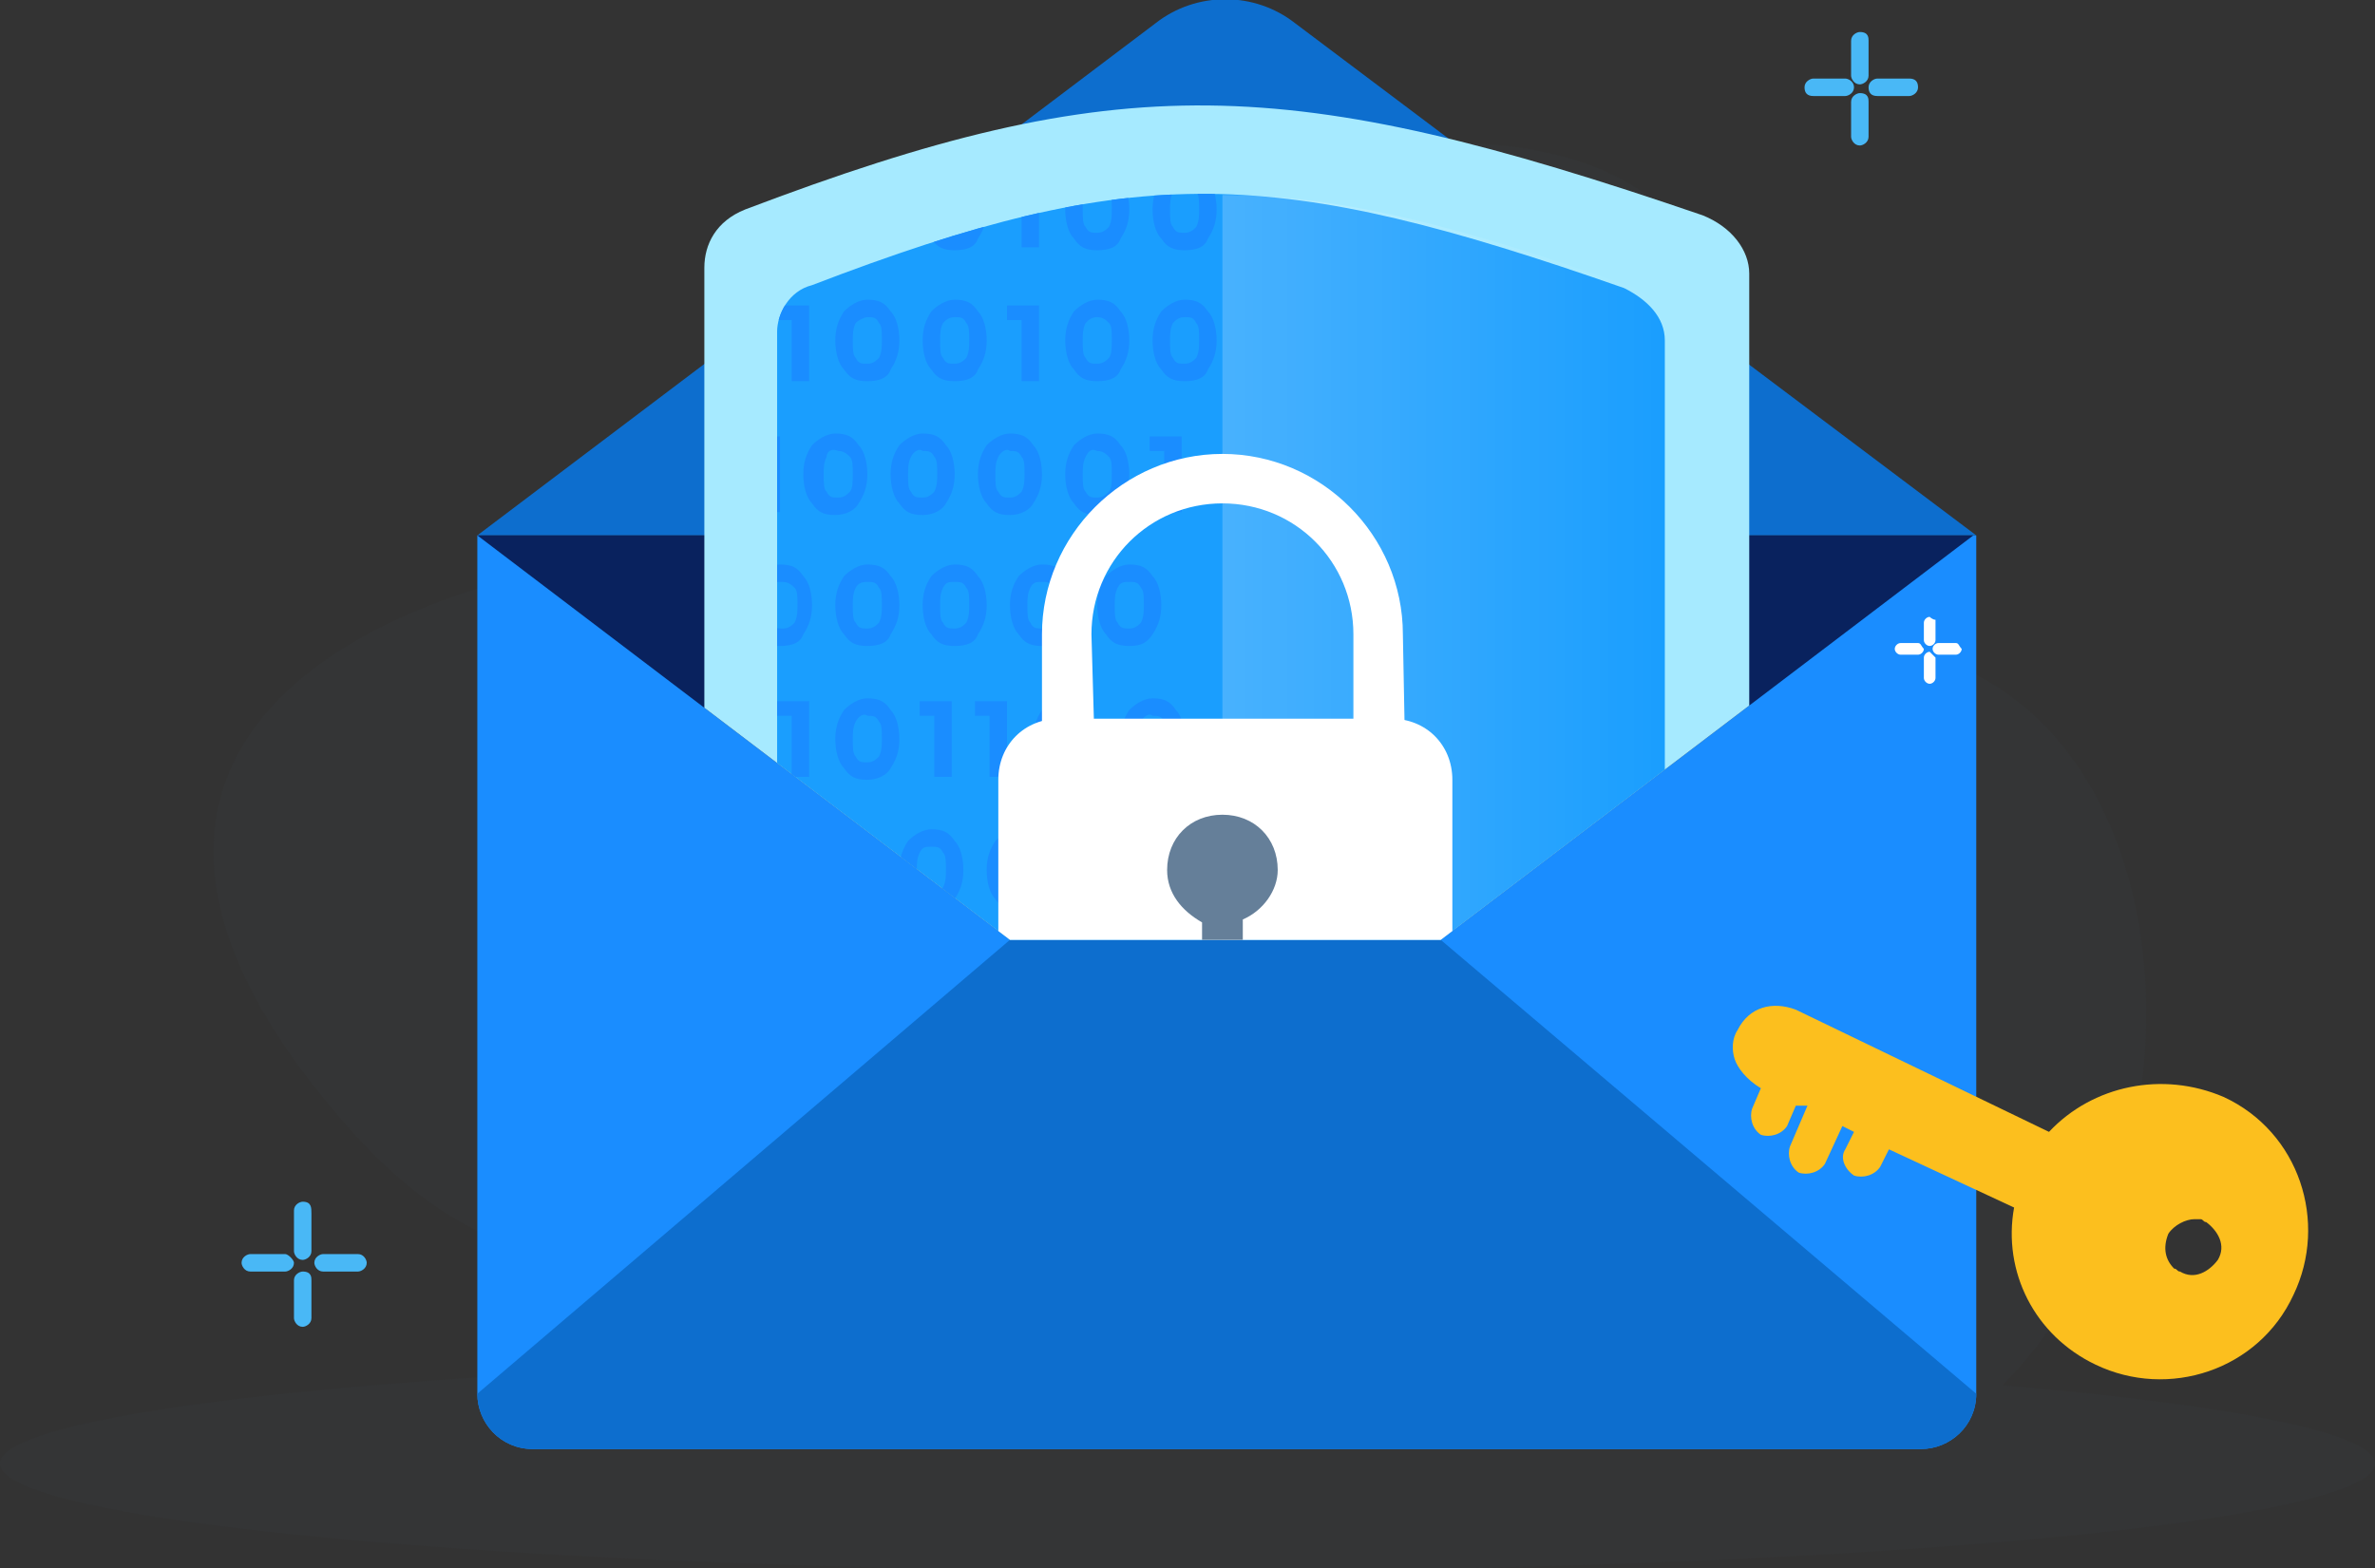 <?xml version="1.0" encoding="utf-8"?>
<!-- Generator: Adobe Illustrator 25.4.1, SVG Export Plug-In . SVG Version: 6.00 Build 0)  -->
<svg version="1.1" id="Layer_1" xmlns="http://www.w3.org/2000/svg" xmlns:xlink="http://www.w3.org/1999/xlink" x="0px" y="0px"
	 viewBox="0 0 81.6 53.9" style="enable-background:new 0 0 81.6 53.9;" xml:space="preserve">
<rect x="0" y="0" width="81.6" height="53.9" fill="#333333" stroke="none"/>
<style type="text/css">
	.st0{display:none;opacity:0.54;fill:#FFFFFF;enable-background:new    ;}
	.st1{opacity:0.1;}
	.st2{fill:#3B4751;}
	.st3{fill:#1A8DFF;}
	.st4{fill:#0D6ECE;}
	.st5{fill:#09225E;}
	.st6{clip-path:url(#SVGID_00000006671038249670980200000012225442564035537822_);}
	.st7{fill:#A6EAFF;}
	.st8{fill:#1A9EFE;}
	.st9{opacity:0.2;fill:url(#SVGID_00000147199924124354382430000003355197006042662785_);enable-background:new    ;}
	.st10{clip-path:url(#SVGID_00000002376299699906027730000002867624223458166935_);}
	.st11{clip-path:url(#SVGID_00000043453618930873433550000018210980410729246909_);}
	.st12{clip-path:url(#SVGID_00000067224210020110404770000018151302388255740094_);}
	.st13{fill:#FFFFFF;}
	.st14{fill:#657F99;}
	.st15{fill:#49B8F6;}
	.st16{fill:#FCBF1E;}
</style>
<rect x="-17.5" y="-40.3" class="st0" width="125.1" height="127.9"/>
<g>
	<g class="st1">
		<path class="st2" d="M32.9,50.7c-7-12.5-12.4-2.5-20.8-11.8C1.2,26.7,10.9,20.4,22.2,19C31.4,17.9,39.5,4.7,50,4.9
			C64,5.2,57.3,18.4,67.5,23c8.8,4,8.2,20.8-1.2,26.6L32.9,50.7z"/>
		<ellipse class="st2" cx="40.8" cy="50.3" rx="40.8" ry="3.7"/>
	</g>
	<path class="st3" d="M16.4,47.9c0,1,0.8,1.9,1.9,1.9H66c1,0,1.9-0.8,1.9-1.9V18.4H16.4V47.9z"/>
	<path class="st4" d="M16.4,18.4L39.7,0.8c1.4-1.1,3.4-1.1,4.8,0l23.4,17.6H16.4z"/>
	<polygon class="st5" points="67.8,18.4 16.4,18.4 34.7,32.3 49.5,32.3 	"/>
	<path class="st4" d="M18.3,49.8H66c1,0,1.9-0.8,1.9-1.9L49.5,32.3H34.7L16.4,47.9C16.4,48.9,17.2,49.8,18.3,49.8z"/>
	<g>
		<g>
			<defs>
				<polygon id="SVGID_1_" points="16.4,-4.1 16.4,18.4 34.7,32.3 49.5,32.3 67.8,18.4 67.8,-4.1 				"/>
			</defs>
			<clipPath id="SVGID_00000120525179343010643840000004774714726649798276_">
				<use xlink:href="#SVGID_1_"  style="overflow:visible;"/>
			</clipPath>
			<g style="clip-path:url(#SVGID_00000120525179343010643840000004774714726649798276_);">
				<path class="st7" d="M25.6,7.2c-1,0.4-1.4,1.2-1.4,2v19.6c0,4.1,1.8,7.8,5.1,10l11.5,7.4c0.8,0.4,1.8,0.4,2.7,0L55,38.8
					c3.3-2.3,5.1-5.9,5.1-10V9.4c0-0.8-0.6-1.6-1.6-2C44.2,2.5,38.5,2.3,25.6,7.2L25.6,7.2z"/>
				<path class="st8" d="M27.9,9.8c-0.8,0.2-1.2,1-1.2,1.6v16.8c0,3.5,1.6,6.5,4.3,8.6l9.8,6.3c0.6,0.4,1.6,0.4,2.3,0l9.8-6.3
					c2.7-2,4.3-5.1,4.3-8.6V11.7c0-0.8-0.6-1.4-1.4-1.8C43.8,5.7,39.1,5.5,27.9,9.8L27.9,9.8z"/>
				
					<linearGradient id="SVGID_00000098923723269759910310000003148846075225009087_" gradientUnits="userSpaceOnUse" x1="42" y1="29" x2="57.183" y2="29" gradientTransform="matrix(1 0 0 -1 0 54)">
					<stop  offset="0" style="stop-color:#FFFFFF"/>
					<stop  offset="1" style="stop-color:#FFFFFF;stop-opacity:0"/>
				</linearGradient>
				
					<path style="opacity:0.2;fill:url(#SVGID_00000098923723269759910310000003148846075225009087_);enable-background:new    ;" d="
					M55.9,9.8c-5.7-2-9.8-3.1-13.9-3.1v36.6c0.4,0,0.8-0.2,1-0.4l9.8-6.3c2.7-2,4.3-5.1,4.3-8.6V11.5C57.3,10.9,56.7,10,55.9,9.8
					L55.9,9.8z"/>
			</g>
		</g>
		<g>
			<defs>
				<polygon id="SVGID_00000088837621549718008310000007955368858643704244_" points="16.4,-4.1 16.4,18.4 34.7,32.3 49.5,32.3 
					67.8,18.4 67.8,-4.1 				"/>
			</defs>
			<clipPath id="SVGID_00000106856165990746455500000012633362653457698476_">
				<use xlink:href="#SVGID_00000088837621549718008310000007955368858643704244_"  style="overflow:visible;"/>
			</clipPath>
			<g style="clip-path:url(#SVGID_00000106856165990746455500000012633362653457698476_);">
				<g>
					<defs>
						<path id="SVGID_00000081633902423320239670000001006482724523300772_" d="M27.9,9.8c-0.8,0.2-1.2,1-1.2,1.6v16.8
							c0,3.5,1.6,6.5,4.3,8.6l9.8,6.3c0.6,0.4,1.6,0.4,2.3,0l9.8-6.3c2.7-2,4.3-5.1,4.3-8.6V11.7c0-0.8-0.6-1.4-1.4-1.8
							C43.8,5.7,39.1,5.5,27.9,9.8L27.9,9.8z"/>
					</defs>
					<clipPath id="SVGID_00000150100737180620553730000011249545522262956964_">
						<use xlink:href="#SVGID_00000081633902423320239670000001006482724523300772_"  style="overflow:visible;"/>
					</clipPath>
					<g style="clip-path:url(#SVGID_00000150100737180620553730000011249545522262956964_);">
						<path class="st3" d="M5.3,8.6C5,8.6,4.7,8.5,4.5,8.2C4.3,8,4.3,7.6,4.3,7.2s0.1-0.7,0.3-1C4.7,6,5,5.8,5.3,5.8
							C5.7,5.8,6,6,6.2,6.2s0.3,0.6,0.3,1s-0.1,0.7-0.3,1C6,8.5,5.7,8.6,5.3,8.6z M5,6.6C4.9,6.7,4.8,7,4.8,7.2c0,0.3,0,0.5,0.1,0.6
							C5,8,5.2,8.1,5.3,8.1c0.2,0,0.3-0.1,0.4-0.2c0.1-0.2,0.1-0.4,0.1-0.6c0-0.3,0-0.5-0.1-0.6c0-0.3-0.2-0.4-0.4-0.4
							C5.2,6.3,5,6.4,5,6.6z"/>
						<path class="st3" d="M7.2,5.9h1.1v2.6H7.7V6.4H7.2V5.9z"/>
						<path class="st3" d="M10.2,8.6c-0.4,0-0.6-0.1-0.8-0.4C9.2,8,9.2,7.6,9.2,7.2s0.1-0.7,0.3-1C9.6,6,9.9,5.8,10.2,5.8
							c0.4,0,0.6,0.1,0.8,0.4c0.2,0.2,0.3,0.6,0.3,1s-0.1,0.7-0.3,1C10.9,8.5,10.6,8.6,10.2,8.6z M9.9,6.6C9.8,6.7,9.7,7,9.7,7.2
							c0,0.3,0,0.5,0.1,0.6C9.9,8,10,8,10.2,8s0.3-0.1,0.4-0.2c0.1-0.2,0.1-0.4,0.1-0.6c0-0.3,0-0.5-0.1-0.6
							c-0.1-0.2-0.2-0.2-0.4-0.2C10.1,6.3,9.9,6.4,9.9,6.6z"/>
						<path class="st3" d="M12,5.9h1.1v2.6h-0.6V6.4H12V5.9z"/>
						<path class="st3" d="M15.1,8.6c-0.4,0-0.6-0.1-0.8-0.4C14.1,8,14,7.6,14,7.2s0.1-0.7,0.3-1c0.2-0.2,0.5-0.4,0.8-0.4
							c0.4,0,0.6,0.1,0.8,0.4c0.2,0.2,0.3,0.6,0.3,1s-0.1,0.7-0.3,1C15.8,8.5,15.5,8.6,15.1,8.6z M14.8,6.6
							c-0.1,0.2-0.1,0.4-0.1,0.6c0,0.3,0,0.5,0.1,0.6c0,0.2,0.2,0.3,0.3,0.3c0.2,0,0.3-0.1,0.4-0.2c0.1-0.2,0.1-0.4,0.1-0.6
							c0-0.3,0-0.5-0.1-0.6c-0.1-0.2-0.2-0.2-0.4-0.2C15,6.3,14.8,6.4,14.8,6.6z"/>
						<path class="st3" d="M16.9,5.9H18v2.6h-0.6V6.4h-0.5V5.9z"/>
						<path class="st3" d="M20,8.6c-0.4,0-0.6-0.1-0.8-0.4c-0.2-0.2-0.3-0.6-0.3-1s0.1-0.7,0.3-1C19.4,6,19.7,5.8,20,5.8
							c0.4,0,0.6,0.1,0.8,0.4c0.2,0.2,0.3,0.6,0.3,1s-0.1,0.7-0.3,1C20.7,8.5,20.4,8.6,20,8.6z M19.6,6.6c-0.1,0.2-0.1,0.4-0.1,0.6
							c0,0.3,0,0.5,0.1,0.6C19.7,8,19.9,8.1,20,8.1c0.2,0,0.3-0.1,0.4-0.2c0.1-0.2,0.1-0.4,0.1-0.6c0-0.3,0-0.5-0.1-0.6
							c-0.1-0.2-0.2-0.2-0.4-0.2C19.9,6.3,19.7,6.4,19.6,6.6z"/>
						<path class="st3" d="M23,8.6c-0.4,0-0.6-0.1-0.8-0.4c-0.2-0.2-0.3-0.6-0.3-1s0.1-0.7,0.3-1C22.4,6,22.7,5.8,23,5.8
							c0.4,0,0.6,0.1,0.8,0.4c0.2,0.2,0.3,0.6,0.3,1s-0.1,0.7-0.3,1C23.7,8.5,23.4,8.6,23,8.6z M22.6,6.6c-0.1,0.2-0.1,0.4-0.1,0.6
							c0,0.3,0,0.5,0.1,0.6C22.7,8,22.9,8.1,23,8.1c0.2,0,0.3-0.1,0.4-0.2c0.1-0.2,0.1-0.4,0.1-0.6c0-0.3,0-0.5-0.1-0.6
							c-0.1-0.2-0.2-0.2-0.4-0.2C22.9,6.3,22.7,6.4,22.6,6.6z"/>
						<path class="st3" d="M26,8.6c-0.4,0-0.6-0.1-0.8-0.4c-0.2-0.2-0.3-0.6-0.3-1s0.1-0.7,0.3-1C25.4,6,25.7,5.8,26,5.8
							c0.4,0,0.6,0.1,0.8,0.4c0.2,0.2,0.3,0.6,0.3,1s-0.1,0.7-0.3,1C26.7,8.5,26.4,8.6,26,8.6z M25.6,6.6c-0.1,0.2-0.1,0.4-0.1,0.6
							c0,0.3,0,0.5,0.1,0.6C25.7,8,25.8,8.1,26,8.1s0.3-0.1,0.4-0.2c0.1-0.2,0.1-0.4,0.1-0.6c0-0.3,0-0.5-0.1-0.6
							c-0.1-0.2-0.2-0.2-0.4-0.2C25.8,6.3,25.7,6.4,25.6,6.6z"/>
						<path class="st3" d="M27.8,5.9h1.1v2.6h-0.6V6.4h-0.5V5.9z"/>
						<path class="st3" d="M29.7,5.9h1.1v2.6h-0.6V6.4h-0.5V5.9z"/>
						<path class="st3" d="M32.8,8.6c-0.4,0-0.6-0.1-0.8-0.4c-0.2-0.2-0.3-0.6-0.3-1s0.1-0.7,0.3-1c0.2-0.2,0.5-0.4,0.8-0.4
							c0.4,0,0.6,0.1,0.8,0.4c0.2,0.2,0.3,0.6,0.3,1s-0.1,0.7-0.3,1C33.5,8.5,33.2,8.6,32.8,8.6z M32.4,6.6
							c-0.1,0.2-0.1,0.4-0.1,0.6c0,0.3,0,0.5,0.1,0.6C32.5,8,32.6,8,32.8,8s0.3-0.1,0.4-0.2c0.1-0.2,0.1-0.4,0.1-0.6
							c0-0.3,0-0.5-0.1-0.6c-0.1-0.2-0.2-0.2-0.4-0.2C32.6,6.3,32.5,6.4,32.4,6.6z"/>
						<path class="st3" d="M34.6,5.9h1.1v2.6h-0.6V6.4h-0.5V5.9z"/>
						<path class="st3" d="M37.7,8.6c-0.4,0-0.6-0.1-0.8-0.4c-0.2-0.2-0.3-0.6-0.3-1s0.1-0.7,0.3-1c0.2-0.2,0.5-0.4,0.8-0.4
							c0.4,0,0.6,0.1,0.8,0.4c0.2,0.2,0.3,0.6,0.3,1s-0.1,0.7-0.3,1C38.4,8.5,38.1,8.6,37.7,8.6z M37.3,6.6
							c-0.1,0.2-0.1,0.4-0.1,0.6c0,0.3,0,0.5,0.1,0.6C37.4,8,37.5,8,37.7,8s0.3-0.1,0.4-0.2c0.1-0.2,0.1-0.4,0.1-0.6
							c0-0.3,0-0.5-0.1-0.6c-0.1-0.2-0.2-0.2-0.4-0.2C37.5,6.3,37.4,6.4,37.3,6.6z"/>
						<path class="st3" d="M40.7,8.6c-0.4,0-0.6-0.1-0.8-0.4c-0.2-0.2-0.3-0.6-0.3-1s0.1-0.7,0.3-1c0.2-0.2,0.5-0.4,0.8-0.4
							c0.4,0,0.6,0.1,0.8,0.4c0.2,0.2,0.3,0.6,0.3,1s-0.1,0.7-0.3,1C41.4,8.5,41.1,8.6,40.7,8.6z M40.3,6.6
							c-0.1,0.2-0.1,0.4-0.1,0.6c0,0.3,0,0.5,0.1,0.6C40.4,8,40.5,8,40.7,8s0.3-0.1,0.4-0.2c0.1-0.2,0.1-0.4,0.1-0.6
							c0-0.3,0-0.5-0.1-0.6c-0.1-0.2-0.2-0.2-0.4-0.2C40.5,6.3,40.4,6.4,40.3,6.6z"/>
						<path class="st3" d="M5.3,13.1c-0.4,0-0.6-0.1-0.8-0.4c-0.2-0.2-0.3-0.6-0.3-1s0.1-0.7,0.3-1c0.2-0.2,0.5-0.4,0.8-0.4
							c0.4,0,0.6,0.1,0.8,0.4c0.2,0.2,0.3,0.6,0.3,1s-0.1,0.7-0.3,1C6,13,5.7,13.1,5.3,13.1z M5,11.1c-0.1,0.2-0.1,0.4-0.1,0.6
							c0,0.3,0,0.5,0.1,0.6c0.1,0.2,0.2,0.2,0.4,0.2c0.2,0,0.3-0.1,0.4-0.2c0.1-0.2,0.1-0.4,0.1-0.6c0-0.3,0-0.5-0.1-0.6
							c-0.1-0.2-0.2-0.2-0.4-0.2C5.2,10.9,5,11,5,11.1z"/>
						<path class="st3" d="M7.2,10.5h1.1v2.6H7.7V11H7.2V10.5z"/>
						<path class="st3" d="M10.2,13.1c-0.4,0-0.6-0.1-0.8-0.4c-0.2-0.2-0.3-0.6-0.3-1s0.1-0.7,0.3-1c0.2-0.2,0.5-0.4,0.8-0.4
							c0.4,0,0.6,0.1,0.8,0.4c0.2,0.2,0.3,0.6,0.3,1s-0.1,0.7-0.3,1C10.9,13,10.6,13.1,10.2,13.1z M9.9,11.1
							c-0.1,0.2-0.1,0.4-0.1,0.6c0,0.3,0,0.5,0.1,0.6c0.1,0.2,0.2,0.2,0.4,0.2s0.3-0.1,0.4-0.2c0.1-0.2,0.1-0.4,0.1-0.6
							c0-0.3,0-0.5-0.1-0.6c-0.1-0.2-0.2-0.2-0.4-0.2C10.1,10.9,9.9,11,9.9,11.1z"/>
						<path class="st3" d="M12,10.5h1.1v2.6h-0.6V11H12V10.5z"/>
						<path class="st3" d="M14,10.5h1v2.6h-0.6V11H14V10.5z"/>
						<path class="st3" d="M17,13.1c-0.4,0-0.6-0.1-0.8-0.4c-0.2-0.2-0.3-0.6-0.3-1s0.1-0.7,0.3-1c0.2-0.2,0.5-0.4,0.8-0.4
							c0.4,0,0.6,0.1,0.8,0.4c0.2,0.2,0.3,0.6,0.3,1s-0.1,0.7-0.3,1C17.7,13,17.4,13.1,17,13.1z M16.7,11.1
							c-0.1,0.2-0.1,0.4-0.1,0.6c0,0.3,0,0.5,0.1,0.6c0.1,0.2,0.2,0.2,0.4,0.2c0.2,0,0.3-0.1,0.4-0.2c0.1-0.2,0.1-0.4,0.1-0.6
							c0-0.3,0-0.5-0.1-0.6c-0.1-0.2-0.2-0.2-0.4-0.2C16.9,10.9,16.7,11,16.7,11.1z"/>
						<path class="st3" d="M20,13.1c-0.4,0-0.6-0.1-0.8-0.4c-0.2-0.2-0.3-0.6-0.3-1s0.1-0.7,0.3-1c0.2-0.2,0.5-0.4,0.8-0.4
							c0.4,0,0.6,0.1,0.8,0.4c0.2,0.2,0.3,0.6,0.3,1s-0.1,0.7-0.3,1C20.7,13,20.4,13.1,20,13.1z M19.6,11.1
							c-0.1,0.2-0.1,0.4-0.1,0.6c0,0.3,0,0.5,0.1,0.6c0.1,0.2,0.2,0.2,0.4,0.2c0.2,0,0.3-0.1,0.4-0.2c0.1-0.2,0.1-0.4,0.1-0.6
							c0-0.3,0-0.5-0.1-0.6c-0.1-0.2-0.2-0.2-0.4-0.2C19.9,10.9,19.7,11,19.6,11.1z"/>
						<path class="st3" d="M21.8,10.5h1.1v2.6h-0.6V11h-0.5V10.5z"/>
						<path class="st3" d="M24.9,13.1c-0.4,0-0.6-0.1-0.8-0.4c-0.2-0.2-0.3-0.6-0.3-1s0.1-0.7,0.3-1c0.2-0.2,0.5-0.4,0.8-0.4
							c0.4,0,0.6,0.1,0.8,0.4c0.2,0.2,0.3,0.6,0.3,1s-0.1,0.7-0.3,1C25.6,13,25.3,13.1,24.9,13.1z M24.5,11.1
							c-0.1,0.2-0.1,0.4-0.1,0.6c0,0.3,0,0.5,0.1,0.6c0.1,0.2,0.2,0.2,0.4,0.2c0.2,0,0.3-0.1,0.4-0.2c0.1-0.2,0.1-0.4,0.1-0.6
							c0-0.3,0-0.5-0.1-0.6c-0.1-0.2-0.2-0.2-0.4-0.2C24.8,10.9,24.6,11,24.5,11.1z"/>
						<path class="st3" d="M26.7,10.5h1.1v2.6h-0.6V11h-0.5V10.5z"/>
						<path class="st3" d="M29.8,13.1c-0.4,0-0.6-0.1-0.8-0.4c-0.2-0.2-0.3-0.6-0.3-1s0.1-0.7,0.3-1c0.2-0.2,0.5-0.4,0.8-0.4
							c0.4,0,0.6,0.1,0.8,0.4c0.2,0.2,0.3,0.6,0.3,1s-0.1,0.7-0.3,1C30.5,13,30.2,13.1,29.8,13.1z M29.4,11.1
							c-0.1,0.2-0.1,0.4-0.1,0.6c0,0.3,0,0.5,0.1,0.6c0.1,0.2,0.2,0.2,0.4,0.2c0.2,0,0.3-0.1,0.4-0.2c0.1-0.2,0.1-0.4,0.1-0.6
							c0-0.3,0-0.5-0.1-0.6c-0.1-0.2-0.2-0.2-0.4-0.2C29.7,10.9,29.5,11,29.4,11.1z"/>
						<path class="st3" d="M32.8,13.1c-0.4,0-0.6-0.1-0.8-0.4c-0.2-0.2-0.3-0.6-0.3-1s0.1-0.7,0.3-1c0.2-0.2,0.5-0.4,0.8-0.4
							c0.4,0,0.6,0.1,0.8,0.4c0.2,0.2,0.3,0.6,0.3,1s-0.1,0.7-0.3,1C33.5,13,33.2,13.1,32.8,13.1z M32.4,11.1
							c-0.1,0.2-0.1,0.4-0.1,0.6c0,0.3,0,0.5,0.1,0.6c0.1,0.2,0.2,0.2,0.4,0.2s0.3-0.1,0.4-0.2c0.1-0.2,0.1-0.4,0.1-0.6
							c0-0.3,0-0.5-0.1-0.6c-0.1-0.2-0.2-0.2-0.4-0.2C32.6,10.9,32.5,11,32.4,11.1z"/>
						<path class="st3" d="M34.6,10.5h1.1v2.6h-0.6V11h-0.5V10.5z"/>
						<path class="st3" d="M37.7,13.1c-0.4,0-0.6-0.1-0.8-0.4c-0.2-0.2-0.3-0.6-0.3-1s0.1-0.7,0.3-1c0.2-0.2,0.5-0.4,0.8-0.4
							c0.4,0,0.6,0.1,0.8,0.4c0.2,0.2,0.3,0.6,0.3,1s-0.1,0.7-0.3,1C38.4,13,38.1,13.1,37.7,13.1z M37.3,11.1
							c-0.1,0.2-0.1,0.4-0.1,0.6c0,0.3,0,0.5,0.1,0.6c0.1,0.2,0.2,0.2,0.4,0.2s0.3-0.1,0.4-0.2s0.1-0.4,0.1-0.6c0-0.3,0-0.5-0.1-0.6
							s-0.2-0.2-0.4-0.2C37.5,10.9,37.4,11,37.3,11.1z"/>
						<path class="st3" d="M40.7,13.1c-0.4,0-0.6-0.1-0.8-0.4c-0.2-0.2-0.3-0.6-0.3-1s0.1-0.7,0.3-1c0.2-0.2,0.5-0.4,0.8-0.4
							c0.4,0,0.6,0.1,0.8,0.4c0.2,0.2,0.3,0.6,0.3,1s-0.1,0.7-0.3,1C41.4,13,41.1,13.1,40.7,13.1z M40.3,11.1
							c-0.1,0.2-0.1,0.4-0.1,0.6c0,0.3,0,0.5,0.1,0.6c0.1,0.2,0.2,0.2,0.4,0.2s0.3-0.1,0.4-0.2c0.1-0.2,0.1-0.4,0.1-0.6
							c0-0.3,0-0.5-0.1-0.6c-0.1-0.2-0.2-0.2-0.4-0.2C40.5,10.9,40.4,11,40.3,11.1z"/>
						<path class="st3" d="M5.3,17.7c-0.4,0-0.6-0.1-0.8-0.4c-0.2-0.2-0.3-0.6-0.3-1s0.1-0.7,0.3-1c0.2-0.2,0.5-0.4,0.8-0.4
							c0.4,0,0.6,0.1,0.8,0.4c0.2,0.2,0.3,0.6,0.3,1s-0.1,0.7-0.3,1C6,17.5,5.7,17.7,5.3,17.7z M5,15.7c-0.1,0.2-0.1,0.4-0.1,0.6
							c0,0.3,0,0.5,0.1,0.6c0.1,0.2,0.2,0.2,0.4,0.2c0.2,0,0.3-0.1,0.4-0.2c0.1-0.2,0.1-0.4,0.1-0.6c0-0.3,0-0.5-0.1-0.6
							c-0.1-0.2-0.2-0.2-0.4-0.2C5.2,15.4,5,15.5,5,15.7z"/>
						<path class="st3" d="M8.3,17.7c-0.4,0-0.6-0.1-0.8-0.4c-0.2-0.2-0.3-0.6-0.3-1s0.1-0.7,0.3-1c0.2-0.2,0.5-0.4,0.8-0.4
							c0.4,0,0.6,0.1,0.8,0.4c0.2,0.2,0.3,0.6,0.3,1s-0.1,0.7-0.3,1C9,17.5,8.7,17.7,8.3,17.7z M7.9,15.7c-0.1,0.2-0.1,0.4-0.1,0.6
							c0,0.3,0,0.5,0.1,0.6c0.1,0.2,0.2,0.2,0.4,0.2s0.3-0.1,0.4-0.2c0.1-0.2,0.1-0.4,0.1-0.6c0-0.3,0-0.5-0.1-0.6
							c-0.1-0.2-0.2-0.2-0.4-0.2C8.2,15.4,8,15.5,7.9,15.7z"/>
						<path class="st3" d="M10.1,15h1.1v2.6h-0.6v-2.1h-0.5V15z"/>
						<path class="st3" d="M13.2,17.7c-0.4,0-0.6-0.1-0.8-0.4c-0.2-0.2-0.3-0.6-0.3-1s0.1-0.7,0.3-1c0.2-0.2,0.5-0.4,0.8-0.4
							c0.4,0,0.6,0.1,0.8,0.4c0.2,0.2,0.3,0.6,0.3,1s-0.1,0.7-0.3,1C13.9,17.5,13.6,17.7,13.2,17.7z M12.8,15.7
							c-0.1,0.2-0.1,0.4-0.1,0.6c0,0.3,0,0.5,0.1,0.6c0.1,0.2,0.2,0.2,0.4,0.2s0.3-0.1,0.4-0.2s0.1-0.4,0.1-0.6c0-0.3,0-0.5-0.1-0.6
							s-0.2-0.2-0.4-0.2C13.1,15.4,12.9,15.5,12.8,15.7z"/>
						<path class="st3" d="M15,15h1.1v2.6h-0.6v-2.1H15V15z"/>
						<path class="st3" d="M18.1,17.7c-0.4,0-0.6-0.1-0.8-0.4c-0.2-0.2-0.3-0.6-0.3-1s0.1-0.7,0.3-1c0.2-0.2,0.5-0.4,0.8-0.4
							c0.4,0,0.6,0.1,0.8,0.4c0.2,0.2,0.3,0.6,0.3,1s-0.1,0.7-0.3,1C18.8,17.5,18.5,17.7,18.1,17.7z M17.7,15.7
							c-0.1,0.2-0.1,0.4-0.1,0.6c0,0.3,0,0.5,0.1,0.6c0.1,0.2,0.2,0.2,0.4,0.2c0.2,0,0.3-0.1,0.4-0.2c0.1-0.2,0.1-0.4,0.1-0.6
							c0-0.3,0-0.5-0.1-0.6c-0.1-0.2-0.2-0.2-0.4-0.2C18,15.4,17.8,15.5,17.7,15.7z"/>
						<path class="st3" d="M19.9,15H21v2.6h-0.6v-2.1h-0.5V15z"/>
						<path class="st3" d="M21.8,15h1.1v2.6h-0.6v-2.1h-0.5V15z"/>
						<path class="st3" d="M23.7,15h1.1v2.6h-0.6v-2.1h-0.5V15z"/>
						<path class="st3" d="M25.7,15h1.1v2.6h-0.6v-2.1h-0.5V15z"/>
						<path class="st3" d="M28.7,17.7c-0.4,0-0.6-0.1-0.8-0.4c-0.2-0.2-0.3-0.6-0.3-1s0.1-0.7,0.3-1c0.2-0.2,0.5-0.4,0.8-0.4
							c0.4,0,0.6,0.1,0.8,0.4c0.2,0.2,0.3,0.6,0.3,1s-0.1,0.7-0.3,1C29.4,17.5,29.1,17.7,28.7,17.7z M28.4,15.7
							c-0.1,0.2-0.1,0.4-0.1,0.6c0,0.3,0,0.5,0.1,0.6c0.1,0.2,0.2,0.2,0.4,0.2c0.2,0,0.3-0.1,0.4-0.2s0.1-0.4,0.1-0.6
							c0-0.3,0-0.5-0.1-0.6s-0.2-0.2-0.4-0.2C28.6,15.4,28.4,15.5,28.4,15.7z"/>
						<path class="st3" d="M31.7,17.7c-0.4,0-0.6-0.1-0.8-0.4c-0.2-0.2-0.3-0.6-0.3-1s0.1-0.7,0.3-1c0.2-0.2,0.5-0.4,0.8-0.4
							c0.4,0,0.6,0.1,0.8,0.4c0.2,0.2,0.3,0.6,0.3,1s-0.1,0.7-0.3,1C32.4,17.5,32.1,17.7,31.7,17.7z M31.3,15.7
							c-0.1,0.2-0.1,0.4-0.1,0.6c0,0.3,0,0.5,0.1,0.6c0.1,0.2,0.2,0.2,0.4,0.2c0.2,0,0.3-0.1,0.4-0.2c0.1-0.2,0.1-0.4,0.1-0.6
							c0-0.3,0-0.5-0.1-0.6c-0.1-0.2-0.2-0.2-0.4-0.2C31.6,15.4,31.4,15.5,31.3,15.7z"/>
						<path class="st3" d="M34.7,17.7c-0.4,0-0.6-0.1-0.8-0.4c-0.2-0.2-0.3-0.6-0.3-1s0.1-0.7,0.3-1c0.2-0.2,0.5-0.4,0.8-0.4
							c0.4,0,0.6,0.1,0.8,0.4c0.2,0.2,0.3,0.6,0.3,1s-0.1,0.7-0.3,1C35.4,17.5,35.1,17.7,34.7,17.7z M34.3,15.7
							c-0.1,0.2-0.1,0.4-0.1,0.6c0,0.3,0,0.5,0.1,0.6c0.1,0.2,0.2,0.2,0.4,0.2s0.3-0.1,0.4-0.2c0.1-0.2,0.1-0.4,0.1-0.6
							c0-0.3,0-0.5-0.1-0.6c-0.1-0.2-0.2-0.2-0.4-0.2C34.6,15.4,34.4,15.5,34.3,15.7z"/>
						<path class="st3" d="M37.7,17.7c-0.4,0-0.6-0.1-0.8-0.4c-0.2-0.2-0.3-0.6-0.3-1s0.1-0.7,0.3-1c0.2-0.2,0.5-0.4,0.8-0.4
							c0.4,0,0.6,0.1,0.8,0.4c0.2,0.2,0.3,0.6,0.3,1s-0.1,0.7-0.3,1C38.4,17.5,38.1,17.7,37.7,17.7z M37.3,15.7
							c-0.1,0.2-0.1,0.4-0.1,0.6c0,0.3,0,0.5,0.1,0.6c0.1,0.2,0.2,0.2,0.4,0.2s0.3-0.1,0.4-0.2s0.1-0.4,0.1-0.6c0-0.3,0-0.5-0.1-0.6
							s-0.2-0.2-0.4-0.2C37.5,15.4,37.4,15.5,37.3,15.7z"/>
						<path class="st3" d="M39.5,15h1.1v2.6H40v-2.1h-0.5V15z"/>
						<path class="st3" d="M4.2,19.5h1.1v2.6H4.7V20H4.2V19.5z"/>
						<path class="st3" d="M7.3,22.2c-0.4,0-0.6-0.1-0.8-0.4c-0.2-0.2-0.3-0.6-0.3-1s0.1-0.7,0.3-1c0.2-0.2,0.5-0.4,0.8-0.4
							c0.4,0,0.6,0.1,0.8,0.4c0.2,0.2,0.3,0.6,0.3,1s-0.1,0.7-0.3,1C7.9,22.1,7.6,22.2,7.3,22.2z M6.9,20.2
							c-0.1,0.2-0.1,0.4-0.1,0.6c0,0.3,0,0.5,0.1,0.6c0.1,0.2,0.2,0.2,0.4,0.2c0.2,0,0.3-0.1,0.4-0.2c0.1-0.2,0.1-0.4,0.1-0.6
							c0-0.3,0-0.5-0.1-0.6C7.6,20,7.4,20,7.3,20C7.1,20,6.9,20,6.9,20.2z"/>
						<path class="st3" d="M9.1,19.5h1.1v2.6H9.6V20H9.1V19.5z"/>
						<path class="st3" d="M11,19.5h1v2.6h-0.6V20H11V19.5z"/>
						<path class="st3" d="M12.9,19.5H14v2.6h-0.6V20h-0.5V19.5z"/>
						<path class="st3" d="M16,22.2c-0.4,0-0.6-0.1-0.8-0.4c-0.2-0.2-0.3-0.6-0.3-1s0.1-0.7,0.3-1c0.2-0.2,0.5-0.4,0.8-0.4
							c0.4,0,0.6,0.1,0.8,0.4c0.2,0.2,0.3,0.6,0.3,1s-0.1,0.7-0.3,1S16.3,22.2,16,22.2z M15.6,20.2c-0.1,0.2-0.1,0.4-0.1,0.6
							c0,0.3,0,0.5,0.1,0.6c0.1,0.2,0.2,0.2,0.4,0.2c0.2,0,0.3-0.1,0.4-0.2c0.1-0.2,0.1-0.4,0.1-0.6c0-0.3,0-0.5-0.1-0.6
							C16.3,20,16.1,20,16,20C15.8,20,15.7,20,15.6,20.2z"/>
						<path class="st3" d="M19,22.2c-0.4,0-0.6-0.1-0.8-0.4c-0.2-0.2-0.3-0.6-0.3-1s0.1-0.7,0.3-1c0.2-0.2,0.5-0.4,0.8-0.4
							c0.4,0,0.6,0.1,0.8,0.4c0.2,0.2,0.3,0.6,0.3,1s-0.1,0.7-0.3,1S19.3,22.2,19,22.2z M18.6,20.2c-0.1,0.2-0.1,0.4-0.1,0.6
							c0,0.3,0,0.5,0.1,0.6c0.1,0.2,0.2,0.2,0.4,0.2c0.2,0,0.3-0.1,0.4-0.2c0.1-0.2,0.1-0.4,0.1-0.6c0-0.3,0-0.5-0.1-0.6
							C19.3,20,19.1,20,19,20C18.8,20,18.6,20,18.6,20.2z"/>
						<path class="st3" d="M21.9,22.2c-0.4,0-0.6-0.1-0.8-0.4c-0.2-0.2-0.3-0.6-0.3-1s0.1-0.7,0.3-1c0.2-0.2,0.5-0.4,0.8-0.4
							c0.4,0,0.6,0.1,0.8,0.4c0.2,0.2,0.3,0.6,0.3,1s-0.1,0.7-0.3,1C22.6,22.1,22.3,22.2,21.9,22.2z M21.6,20.2
							c-0.1,0.2-0.1,0.4-0.1,0.6c0,0.3,0,0.5,0.1,0.6c0.1,0.2,0.2,0.2,0.4,0.2c0.2,0,0.3-0.1,0.4-0.2c0.1-0.2,0.1-0.4,0.1-0.6
							c0-0.3,0-0.5-0.1-0.6C22.3,20,22.1,20,21.9,20C21.8,20,21.6,20,21.6,20.2z"/>
						<path class="st3" d="M23.7,19.5h1.1v2.6h-0.6V20h-0.5V19.5z"/>
						<path class="st3" d="M26.8,22.2c-0.4,0-0.6-0.1-0.8-0.4c-0.2-0.2-0.3-0.6-0.3-1s0.1-0.7,0.3-1c0.2-0.2,0.5-0.4,0.8-0.4
							c0.4,0,0.6,0.1,0.8,0.4c0.2,0.2,0.3,0.6,0.3,1s-0.1,0.7-0.3,1C27.5,22.1,27.2,22.2,26.8,22.2z M26.5,20.2
							c-0.1,0.2-0.1,0.4-0.1,0.6c0,0.3,0,0.5,0.1,0.6c0.1,0.2,0.2,0.2,0.4,0.2c0.2,0,0.3-0.1,0.4-0.2c0.1-0.2,0.1-0.4,0.1-0.6
							c0-0.3,0-0.5-0.1-0.6C27.1,20,27,20,26.8,20C26.7,20,26.5,20,26.5,20.2z"/>
						<path class="st3" d="M29.8,22.2c-0.4,0-0.6-0.1-0.8-0.4c-0.2-0.2-0.3-0.6-0.3-1s0.1-0.7,0.3-1c0.2-0.2,0.5-0.4,0.8-0.4
							c0.4,0,0.6,0.1,0.8,0.4c0.2,0.2,0.3,0.6,0.3,1s-0.1,0.7-0.3,1C30.5,22.1,30.2,22.2,29.8,22.2z M29.4,20.2
							c-0.1,0.2-0.1,0.4-0.1,0.6c0,0.3,0,0.5,0.1,0.6c0.1,0.2,0.2,0.2,0.4,0.2c0.2,0,0.3-0.1,0.4-0.2c0.1-0.2,0.1-0.4,0.1-0.6
							c0-0.3,0-0.5-0.1-0.6C30.1,20,30,20,29.8,20C29.7,20,29.5,20,29.4,20.2z"/>
						<path class="st3" d="M32.8,22.2c-0.4,0-0.6-0.1-0.8-0.4c-0.2-0.2-0.3-0.6-0.3-1s0.1-0.7,0.3-1c0.2-0.2,0.5-0.4,0.8-0.4
							c0.4,0,0.6,0.1,0.8,0.4c0.2,0.2,0.3,0.6,0.3,1s-0.1,0.7-0.3,1C33.5,22.1,33.2,22.2,32.8,22.2z M32.4,20.2
							c-0.1,0.2-0.1,0.4-0.1,0.6c0,0.3,0,0.5,0.1,0.6c0.1,0.2,0.2,0.2,0.4,0.2s0.3-0.1,0.4-0.2c0.1-0.2,0.1-0.4,0.1-0.6
							c0-0.3,0-0.5-0.1-0.6C33.1,20,33,20,32.8,20S32.5,20,32.4,20.2z"/>
						<path class="st3" d="M35.8,22.2c-0.4,0-0.6-0.1-0.8-0.4c-0.2-0.2-0.3-0.6-0.3-1s0.1-0.7,0.3-1c0.2-0.2,0.5-0.4,0.8-0.4
							c0.4,0,0.6,0.1,0.8,0.4c0.2,0.2,0.3,0.6,0.3,1s-0.1,0.7-0.3,1C36.5,22.1,36.2,22.2,35.8,22.2z M35.4,20.2
							c-0.1,0.2-0.1,0.4-0.1,0.6c0,0.3,0,0.5,0.1,0.6c0.1,0.2,0.2,0.2,0.4,0.2s0.3-0.1,0.4-0.2c0.1-0.2,0.1-0.4,0.1-0.6
							c0-0.3,0-0.5-0.1-0.6C36.1,20,36,20,35.8,20S35.5,20,35.4,20.2z"/>
						<path class="st3" d="M38.8,22.2c-0.4,0-0.6-0.1-0.8-0.4c-0.2-0.2-0.3-0.6-0.3-1s0.1-0.7,0.3-1c0.2-0.2,0.5-0.4,0.8-0.4
							c0.4,0,0.6,0.1,0.8,0.4c0.2,0.2,0.3,0.6,0.3,1s-0.1,0.7-0.3,1C39.4,22.1,39.2,22.2,38.8,22.2z M38.4,20.2
							c-0.1,0.2-0.1,0.4-0.1,0.6c0,0.3,0,0.5,0.1,0.6c0.1,0.2,0.2,0.2,0.4,0.2s0.3-0.1,0.4-0.2c0.1-0.2,0.1-0.4,0.1-0.6
							c0-0.3,0-0.5-0.1-0.6C39.1,20,39,20,38.8,20S38.5,20,38.4,20.2z"/>
						<path class="st3" d="M5.3,26.8c-0.4,0-0.6-0.1-0.8-0.4c-0.2-0.2-0.3-0.6-0.3-1s0.1-0.7,0.3-1C4.7,24.1,5,24,5.3,24
							c0.4,0,0.6,0.1,0.8,0.4c0.2,0.2,0.3,0.6,0.3,1s-0.1,0.7-0.3,1C6,26.6,5.7,26.8,5.3,26.8z M5,24.8c-0.1,0.2-0.1,0.4-0.1,0.6
							c0,0.3,0,0.5,0.1,0.6c0.1,0.2,0.2,0.2,0.4,0.2c0.2,0,0.3-0.1,0.4-0.2c0.1-0.2,0.1-0.4,0.1-0.6c0-0.3,0-0.5-0.1-0.6
							c-0.1-0.2-0.2-0.2-0.4-0.2C5.2,24.5,5,24.6,5,24.8z"/>
						<path class="st3" d="M8.3,26.8c-0.4,0-0.6-0.1-0.8-0.4c-0.2-0.2-0.3-0.6-0.3-1s0.1-0.7,0.3-1C7.7,24.1,8,24,8.3,24
							c0.4,0,0.6,0.1,0.8,0.4c0.2,0.2,0.3,0.6,0.3,1s-0.1,0.7-0.3,1C9,26.6,8.7,26.8,8.3,26.8z M7.9,24.8c-0.1,0.2-0.1,0.4-0.1,0.6
							c0,0.3,0,0.5,0.1,0.6c0.1,0.2,0.2,0.2,0.4,0.2s0.3-0.1,0.4-0.2c0.1-0.2,0.1-0.4,0.1-0.6c0-0.3,0-0.5-0.1-0.6
							c-0.1-0.2-0.2-0.2-0.4-0.2C8.2,24.5,8,24.6,7.9,24.8z"/>
						<path class="st3" d="M11.3,26.8c-0.4,0-0.6-0.1-0.8-0.4c-0.2-0.2-0.3-0.6-0.3-1s0.1-0.7,0.3-1c0.2-0.2,0.5-0.4,0.8-0.4
							c0.4,0,0.6,0.1,0.8,0.4c0.2,0.2,0.3,0.6,0.3,1s-0.1,0.7-0.3,1C12,26.6,11.7,26.8,11.3,26.8z M10.9,24.8
							c-0.1,0.2-0.1,0.4-0.1,0.6c0,0.3,0,0.5,0.1,0.6c0.1,0.2,0.2,0.2,0.4,0.2s0.3-0.1,0.4-0.2c0.1-0.2,0.1-0.4,0.1-0.6
							c0-0.3,0-0.5-0.1-0.6c-0.1-0.2-0.2-0.2-0.4-0.2C11.2,24.5,11,24.6,10.9,24.8z"/>
						<path class="st3" d="M13.1,24.1h1.1v2.6h-0.6v-2.1h-0.5V24.1z"/>
						<path class="st3" d="M15,24.1h1.1v2.6h-0.6v-2.1H15V24.1z"/>
						<path class="st3" d="M18.1,26.8c-0.4,0-0.6-0.1-0.8-0.4c-0.2-0.2-0.3-0.6-0.3-1s0.1-0.7,0.3-1c0.2-0.2,0.5-0.4,0.8-0.4
							c0.4,0,0.6,0.1,0.8,0.4c0.2,0.2,0.3,0.6,0.3,1s-0.1,0.7-0.3,1C18.8,26.6,18.5,26.8,18.1,26.8z M17.7,24.8
							c-0.1,0.2-0.1,0.4-0.1,0.6c0,0.3,0,0.5,0.1,0.6c0.1,0.2,0.2,0.2,0.4,0.2c0.2,0,0.3-0.1,0.4-0.2c0.1-0.2,0.1-0.4,0.1-0.6
							c0-0.3,0-0.5-0.1-0.6c-0.1-0.2-0.2-0.2-0.4-0.2C18,24.5,17.8,24.6,17.7,24.8z"/>
						<path class="st3" d="M21.1,26.8c-0.4,0-0.6-0.1-0.8-0.4c-0.2-0.2-0.3-0.6-0.3-1s0.1-0.7,0.3-1c0.2-0.2,0.5-0.4,0.8-0.4
							c0.4,0,0.6,0.1,0.8,0.4c0.2,0.2,0.3,0.6,0.3,1s-0.1,0.7-0.3,1C21.8,26.6,21.5,26.8,21.1,26.8z M20.7,24.8
							c-0.1,0.2-0.1,0.4-0.1,0.6c0,0.3,0,0.5,0.1,0.6c0.1,0.2,0.2,0.2,0.4,0.2c0.2,0,0.3-0.1,0.4-0.2c0.1-0.2,0.1-0.4,0.1-0.6
							c0-0.3,0-0.5-0.1-0.6c-0.1-0.2-0.2-0.2-0.4-0.2C20.9,24.5,20.8,24.6,20.7,24.8z"/>
						<path class="st3" d="M22.9,24.1H24v2.6h-0.6v-2.1h-0.5V24.1z"/>
						<path class="st3" d="M24.8,24.1h1.1v2.6h-0.6v-2.1h-0.5V24.1z"/>
						<path class="st3" d="M26.7,24.1h1.1v2.6h-0.6v-2.1h-0.5V24.1z"/>
						<path class="st3" d="M29.8,26.8c-0.4,0-0.6-0.1-0.8-0.4c-0.2-0.2-0.3-0.6-0.3-1s0.1-0.7,0.3-1c0.2-0.2,0.5-0.4,0.8-0.4
							c0.4,0,0.6,0.1,0.8,0.4c0.2,0.2,0.3,0.6,0.3,1s-0.1,0.7-0.3,1C30.5,26.6,30.2,26.8,29.8,26.8z M29.4,24.8
							c-0.1,0.2-0.1,0.4-0.1,0.6c0,0.3,0,0.5,0.1,0.6c0.1,0.2,0.2,0.2,0.4,0.2c0.2,0,0.3-0.1,0.4-0.2c0.1-0.2,0.1-0.4,0.1-0.6
							c0-0.3,0-0.5-0.1-0.6c-0.1-0.2-0.2-0.2-0.4-0.2C29.7,24.5,29.5,24.6,29.4,24.8z"/>
						<path class="st3" d="M31.6,24.1h1.1v2.6h-0.6v-2.1h-0.5C31.6,24.6,31.6,24.1,31.6,24.1z"/>
						<path class="st3" d="M33.5,24.1h1.1v2.6H34v-2.1h-0.5V24.1z"/>
						<path class="st3" d="M36.6,26.8c-0.4,0-0.6-0.1-0.8-0.4c-0.2-0.2-0.3-0.6-0.3-1s0.1-0.7,0.3-1c0.2-0.2,0.5-0.4,0.8-0.4
							c0.4,0,0.6,0.1,0.8,0.4c0.2,0.2,0.3,0.6,0.3,1s-0.1,0.7-0.3,1C37.3,26.6,37,26.8,36.6,26.8z M36.2,24.8
							c-0.1,0.2-0.1,0.4-0.1,0.6c0,0.3,0,0.5,0.1,0.6c0.1,0.2,0.2,0.2,0.4,0.2s0.3-0.1,0.4-0.2c0.1-0.2,0.1-0.4,0.1-0.6
							c0-0.3,0-0.5-0.1-0.6s-0.2-0.2-0.4-0.2C36.5,24.5,36.3,24.6,36.2,24.8z"/>
						<path class="st3" d="M39.6,26.8c-0.4,0-0.6-0.1-0.8-0.4c-0.2-0.2-0.3-0.6-0.3-1s0.1-0.7,0.3-1c0.2-0.2,0.5-0.4,0.8-0.4
							c0.4,0,0.6,0.1,0.8,0.4c0.2,0.2,0.3,0.6,0.3,1s-0.1,0.7-0.3,1C40.3,26.6,40,26.8,39.6,26.8z M39.2,24.8
							c-0.1,0.2-0.1,0.4-0.1,0.6c0,0.3,0,0.5,0.1,0.6c0.1,0.2,0.2,0.2,0.4,0.2s0.3-0.1,0.4-0.2c0.1-0.2,0.1-0.4,0.1-0.6
							c0-0.3,0-0.5-0.1-0.6c-0.1-0.2-0.2-0.2-0.4-0.2C39.5,24.5,39.3,24.6,39.2,24.8z"/>
						<path class="st3" d="M5.3,31.3c-0.4,0-0.6-0.1-0.8-0.4c-0.2-0.2-0.3-0.6-0.3-1s0.1-0.7,0.3-1c0.2-0.2,0.5-0.4,0.8-0.4
							c0.4,0,0.6,0.1,0.8,0.4c0.2,0.2,0.3,0.6,0.3,1s-0.1,0.7-0.3,1C6,31.2,5.7,31.3,5.3,31.3z M5,29.3c-0.1,0.2-0.1,0.4-0.1,0.6
							c0,0.3,0,0.5,0.1,0.6c0.1,0.2,0.2,0.2,0.4,0.2c0.2,0,0.3-0.1,0.4-0.2c0.1-0.2,0.1-0.4,0.1-0.6c0-0.3,0-0.5-0.1-0.6
							c-0.1-0.2-0.2-0.2-0.4-0.2C5.2,29.1,5,29.1,5,29.3z"/>
						<path class="st3" d="M7.2,28.6h1.1v2.6H7.7v-2.1H7.2V28.6z"/>
						<path class="st3" d="M10.2,31.3c-0.4,0-0.6-0.1-0.8-0.4c-0.2-0.2-0.3-0.6-0.3-1s0.1-0.7,0.3-1c0.2-0.2,0.5-0.4,0.8-0.4
							c0.4,0,0.6,0.1,0.8,0.4c0.2,0.2,0.3,0.6,0.3,1s-0.1,0.7-0.3,1C10.9,31.2,10.6,31.3,10.2,31.3z M9.9,29.3
							c-0.1,0.2-0.1,0.4-0.1,0.6c0,0.3,0,0.5,0.1,0.6c0.1,0.2,0.2,0.2,0.4,0.2s0.3-0.1,0.4-0.2c0.1-0.2,0.1-0.4,0.1-0.6
							c0-0.3,0-0.5-0.1-0.6c-0.1-0.2-0.2-0.2-0.4-0.2C10.1,29.1,9.9,29.1,9.9,29.3z"/>
						<path class="st3" d="M12,28.6h1.1v2.6h-0.6v-2.1H12V28.6z"/>
						<path class="st3" d="M15.1,31.3c-0.4,0-0.6-0.1-0.8-0.4c-0.2-0.2-0.3-0.6-0.3-1s0.1-0.7,0.3-1c0.2-0.2,0.5-0.4,0.8-0.4
							c0.4,0,0.6,0.1,0.8,0.4c0.2,0.2,0.3,0.6,0.3,1s-0.1,0.7-0.3,1C15.8,31.2,15.5,31.3,15.1,31.3z M14.8,29.3
							c-0.1,0.2-0.1,0.4-0.1,0.6c0,0.3,0,0.5,0.1,0.6c0.1,0.2,0.2,0.2,0.4,0.2s0.3-0.1,0.4-0.2c0.1-0.2,0.1-0.4,0.1-0.6
							c0-0.3,0-0.5-0.1-0.6c-0.1-0.2-0.2-0.2-0.4-0.2C15,29.1,14.8,29.1,14.8,29.3z"/>
						<path class="st3" d="M18.1,31.3c-0.4,0-0.6-0.1-0.8-0.4c-0.2-0.2-0.3-0.6-0.3-1s0.1-0.7,0.3-1c0.2-0.2,0.5-0.4,0.8-0.4
							c0.4,0,0.6,0.1,0.8,0.4c0.2,0.2,0.3,0.6,0.3,1s-0.1,0.7-0.3,1C18.8,31.2,18.5,31.3,18.1,31.3z M17.7,29.3
							c-0.1,0.2-0.1,0.4-0.1,0.6c0,0.3,0,0.5,0.1,0.6c0.1,0.2,0.2,0.2,0.4,0.2c0.2,0,0.3-0.1,0.4-0.2c0.1-0.2,0.1-0.4,0.1-0.6
							c0-0.3,0-0.5-0.1-0.6c-0.1-0.2-0.2-0.2-0.4-0.2C18,29.1,17.8,29.1,17.7,29.3z"/>
						<path class="st3" d="M19.9,28.6H21v2.6h-0.6v-2.1h-0.5V28.6z"/>
						<path class="st3" d="M23,31.3c-0.4,0-0.6-0.1-0.8-0.4c-0.2-0.2-0.3-0.6-0.3-1s0.1-0.7,0.3-1c0.2-0.2,0.5-0.4,0.8-0.4
							c0.4,0,0.6,0.1,0.8,0.4c0.2,0.2,0.3,0.6,0.3,1s-0.1,0.7-0.3,1C23.7,31.2,23.4,31.3,23,31.3z M22.6,29.3
							c-0.1,0.2-0.1,0.4-0.1,0.6c0,0.3,0,0.5,0.1,0.6c0.1,0.2,0.2,0.2,0.4,0.2c0.2,0,0.3-0.1,0.4-0.2c0.1-0.2,0.1-0.4,0.1-0.6
							c0-0.3,0-0.5-0.1-0.6c-0.1-0.2-0.2-0.2-0.4-0.2C22.9,29.1,22.7,29.1,22.6,29.3z"/>
						<path class="st3" d="M26,31.3c-0.4,0-0.6-0.1-0.8-0.4c-0.2-0.2-0.3-0.6-0.3-1s0.1-0.7,0.3-1c0.2-0.2,0.5-0.4,0.8-0.4
							c0.4,0,0.6,0.1,0.8,0.4c0.2,0.2,0.3,0.6,0.3,1s-0.1,0.7-0.3,1C26.7,31.2,26.4,31.3,26,31.3z M25.6,29.3
							c-0.1,0.2-0.1,0.4-0.1,0.6c0,0.3,0,0.5,0.1,0.6c0.1,0.2,0.2,0.2,0.4,0.2c0.2,0,0.3-0.1,0.4-0.2s0.1-0.4,0.1-0.6
							c0-0.3,0-0.5-0.1-0.6c-0.1-0.2-0.2-0.2-0.4-0.2C25.8,29.1,25.7,29.1,25.6,29.3z"/>
						<path class="st3" d="M29,31.3c-0.4,0-0.6-0.1-0.8-0.4c-0.2-0.2-0.3-0.6-0.3-1s0.1-0.7,0.3-1c0.2-0.2,0.5-0.4,0.8-0.4
							c0.4,0,0.6,0.1,0.8,0.4c0.2,0.2,0.3,0.6,0.3,1s-0.1,0.7-0.3,1C29.7,31.2,29.4,31.3,29,31.3z M28.6,29.3
							c-0.1,0.2-0.1,0.4-0.1,0.6c0,0.3,0,0.5,0.1,0.6c0.1,0.2,0.2,0.2,0.4,0.2c0.2,0,0.3-0.1,0.4-0.2c0.1-0.2,0.1-0.4,0.1-0.6
							c0-0.3,0-0.5-0.1-0.6c-0.1-0.2-0.2-0.2-0.4-0.2C28.8,29.1,28.7,29.1,28.6,29.3z"/>
						<path class="st3" d="M32,31.3c-0.4,0-0.6-0.1-0.8-0.4c-0.2-0.2-0.3-0.6-0.3-1s0.1-0.7,0.3-1c0.2-0.2,0.5-0.4,0.8-0.4
							c0.4,0,0.6,0.1,0.8,0.4c0.2,0.2,0.3,0.6,0.3,1s-0.1,0.7-0.3,1C32.6,31.2,32.4,31.3,32,31.3z M31.6,29.3
							c-0.1,0.2-0.1,0.4-0.1,0.6c0,0.3,0,0.5,0.1,0.6c0.1,0.2,0.2,0.2,0.4,0.2c0.2,0,0.3-0.1,0.4-0.2c0.1-0.2,0.1-0.4,0.1-0.6
							c0-0.3,0-0.5-0.1-0.6c-0.1-0.2-0.2-0.2-0.4-0.2C31.8,29.1,31.7,29.1,31.6,29.3z"/>
						<path class="st3" d="M35,31.3c-0.4,0-0.6-0.1-0.8-0.4c-0.2-0.2-0.3-0.6-0.3-1s0.1-0.7,0.3-1c0.2-0.2,0.5-0.4,0.8-0.4
							c0.4,0,0.6,0.1,0.8,0.4c0.2,0.2,0.3,0.6,0.3,1s-0.1,0.7-0.3,1C35.6,31.2,35.4,31.3,35,31.3z M34.6,29.3
							c-0.1,0.2-0.1,0.4-0.1,0.6c0,0.3,0,0.5,0.1,0.6c0.1,0.2,0.2,0.2,0.4,0.2s0.3-0.1,0.4-0.2c0.1-0.2,0.1-0.4,0.1-0.6
							c0-0.3,0-0.5-0.1-0.6c-0.1-0.2-0.2-0.2-0.4-0.2C34.8,29.1,34.7,29.1,34.6,29.3z"/>
						<path class="st3" d="M38,31.3c-0.4,0-0.6-0.1-0.8-0.4c-0.2-0.2-0.3-0.6-0.3-1s0.1-0.7,0.3-1c0.2-0.2,0.5-0.4,0.8-0.4
							c0.4,0,0.6,0.1,0.8,0.4c0.2,0.2,0.3,0.6,0.3,1s-0.1,0.7-0.3,1C38.6,31.2,38.4,31.3,38,31.3z M37.6,29.3
							c-0.1,0.2-0.1,0.4-0.1,0.6c0,0.3,0,0.5,0.1,0.6c0.1,0.2,0.2,0.2,0.4,0.2s0.3-0.1,0.4-0.2c0.1-0.2,0.1-0.4,0.1-0.6
							c0-0.3,0-0.5-0.1-0.6c-0.1-0.2-0.2-0.2-0.4-0.2C37.8,29.1,37.7,29.1,37.6,29.3z"/>
						<path class="st3" d="M39.8,28.6h1.1v2.6h-0.6v-2.1h-0.5V28.6z"/>
					</g>
				</g>
			</g>
		</g>
		<g>
			<defs>
				<polygon id="SVGID_00000029046216303887050730000011555634136777751430_" points="16.4,-4.1 16.4,18.4 34.7,32.3 49.5,32.3 
					67.8,18.4 67.8,-4.1 				"/>
			</defs>
			<clipPath id="SVGID_00000109029104201250958940000009116979336433144246_">
				<use xlink:href="#SVGID_00000029046216303887050730000011555634136777751430_"  style="overflow:visible;"/>
			</clipPath>
			
				<g id="XMLID_00000096752992263547912620000008462588637321833609_" style="clip-path:url(#SVGID_00000109029104201250958940000009116979336433144246_);">
				<path id="XMLID_00000026125988879836628600000002801966682809515916_" class="st13" d="M47.7,37.8H36.4c-1.2,0-2.1-0.9-2.1-2.1
					v-8.9c0-1.2,0.9-2.1,2.1-2.1h11.4c1.2,0,2.1,0.9,2.1,2.1v8.9C49.8,36.9,48.8,37.8,47.7,37.8z"/>
				<path id="XMLID_00000050623132329628455180000010137143811852056255_" class="st13" d="M48.3,27.1H35.8v-5.3
					c0-3.4,2.8-6.2,6.2-6.2s6.2,2.8,6.2,6.2L48.3,27.1L48.3,27.1z M37.6,25.3h8.9v-3.5c0-2.5-2-4.5-4.5-4.5s-4.5,2-4.5,4.5
					L37.6,25.3L37.6,25.3z"/>
				<path id="XMLID_00000082350911124682126210000001474822492460467602_" class="st14" d="M43.9,29.9c0-1.1-0.8-1.9-1.9-1.9
					s-1.9,0.8-1.9,1.9c0,0.8,0.5,1.4,1.2,1.8v1.9c0,0.4,0.4,0.7,0.7,0.7s0.7-0.4,0.7-0.7v-2C43.4,31.3,43.9,30.6,43.9,29.9z"/>
			</g>
		</g>
	</g>
	<g>
		<g>
			<g>
				<g>
					<g>
						<path class="st13" d="M66.3,22.4c-0.1,0-0.2,0.1-0.2,0.2v0.7c0,0.1,0.1,0.2,0.2,0.2s0.2-0.1,0.2-0.2v-0.7
							C66.4,22.5,66.3,22.4,66.3,22.4z"/>
					</g>
				</g>
				<g>
					<g>
						<path class="st13" d="M66.3,21.2c-0.1,0-0.2,0.1-0.2,0.2V22c0,0.1,0.1,0.2,0.2,0.2s0.2-0.1,0.2-0.2v-0.7
							C66.4,21.3,66.3,21.2,66.3,21.2z"/>
					</g>
				</g>
			</g>
			<g>
				<g>
					<g>
						<path class="st13" d="M67.2,22.1h-0.6c-0.1,0-0.2,0.1-0.2,0.2s0.1,0.2,0.2,0.2h0.6c0.1,0,0.2-0.1,0.2-0.2
							C67.3,22.2,67.3,22.1,67.2,22.1z"/>
					</g>
				</g>
				<g>
					<g>
						<path class="st13" d="M65.9,22.1h-0.6c-0.1,0-0.2,0.1-0.2,0.2s0.1,0.2,0.2,0.2h0.6c0.1,0,0.2-0.1,0.2-0.2
							C66,22.2,66,22.1,65.9,22.1z"/>
					</g>
				</g>
			</g>
		</g>
		<g>
			<g>
				<g>
					<g>
						<path class="st15" d="M63.9,3.2c-0.1,0-0.3,0.1-0.3,0.3v1.2c0,0.1,0.1,0.3,0.3,0.3c0.1,0,0.3-0.1,0.3-0.3V3.5
							C64.2,3.4,64.2,3.2,63.9,3.2z"/>
					</g>
					<g>
						<path class="st15" d="M63.9,1.1c-0.1,0-0.3,0.1-0.3,0.3v1.2c0,0.1,0.1,0.3,0.3,0.3c0.1,0,0.3-0.1,0.3-0.3V1.4
							C64.2,1.3,64.2,1.1,63.9,1.1z"/>
					</g>
				</g>
				<g>
					<g>
						<path class="st15" d="M65.6,2.7h-1.1c-0.1,0-0.3,0.1-0.3,0.3s0.1,0.3,0.3,0.3h1.1c0.1,0,0.3-0.1,0.3-0.3S65.8,2.7,65.6,2.7z"
							/>
					</g>
					<g>
						<path class="st15" d="M63.4,2.7h-1.1C62.2,2.7,62,2.8,62,3s0.1,0.3,0.3,0.3h1.1c0.1,0,0.3-0.1,0.3-0.3S63.5,2.7,63.4,2.7z"/>
					</g>
				</g>
			</g>
		</g>
		<g>
			<g>
				<g>
					<g>
						<path class="st15" d="M10.4,43.7c-0.1,0-0.3,0.1-0.3,0.3v1.3c0,0.1,0.1,0.3,0.3,0.3c0.1,0,0.3-0.1,0.3-0.3V44
							C10.7,43.9,10.7,43.7,10.4,43.7z"/>
					</g>
					<g>
						<path class="st15" d="M10.4,41.3c-0.1,0-0.3,0.1-0.3,0.3V43c0,0.1,0.1,0.3,0.3,0.3c0.1,0,0.3-0.1,0.3-0.3v-1.3
							C10.7,41.5,10.7,41.3,10.4,41.3z"/>
					</g>
				</g>
				<g>
					<g>
						<path class="st15" d="M12.3,43.1h-1.2c-0.1,0-0.3,0.1-0.3,0.3c0,0.1,0.1,0.3,0.3,0.3h1.2c0.1,0,0.3-0.1,0.3-0.3
							C12.6,43.3,12.5,43.1,12.3,43.1z"/>
					</g>
					<g>
						<path class="st15" d="M9.8,43.1H8.6c-0.1,0-0.3,0.1-0.3,0.3c0,0.1,0.1,0.3,0.3,0.3h1.2c0.1,0,0.3-0.1,0.3-0.3
							C10.1,43.3,9.9,43.1,9.8,43.1z"/>
					</g>
				</g>
			</g>
		</g>
	</g>
</g>
<g id="XMLID_00000031926658119794620060000008737527992070795183_">
	<path class="st16" d="M60.5,37.4L60.5,37.4c-0.5-0.3-0.8-0.7-0.9-1c-0.1-0.3-0.1-0.7,0.1-1c0.4-0.8,1.2-1,2-0.7l8.7,4.2
		c1.5-1.6,3.9-2.1,6-1.2c2.6,1.2,3.6,4.3,2.4,6.8c-1.2,2.6-4.3,3.6-6.8,2.4c-2.1-1-3.2-3.2-2.8-5.4l-4.3-2l-0.3,0.6
		c-0.2,0.3-0.6,0.4-0.9,0.3c-0.3-0.2-0.5-0.6-0.3-0.9l0.3-0.6l-0.4-0.2L62.7,40c-0.2,0.3-0.6,0.4-0.9,0.3c-0.3-0.2-0.4-0.6-0.3-0.9
		l0.6-1.4l-0.4,0l-0.3,0.7c-0.2,0.3-0.6,0.4-0.9,0.3c-0.3-0.2-0.4-0.6-0.3-0.9L60.5,37.4z M74.7,43.6c0.1,0,0.1,0.1,0.2,0.1
		c0.5,0.3,1,0,1.3-0.4c0.3-0.5,0-1-0.4-1.3c-0.1,0-0.1-0.1-0.2-0.1s-0.1,0-0.2,0c-0.3,0-0.7,0.2-0.9,0.5
		C74.3,42.9,74.4,43.3,74.7,43.6z"/>
</g>
</svg>
